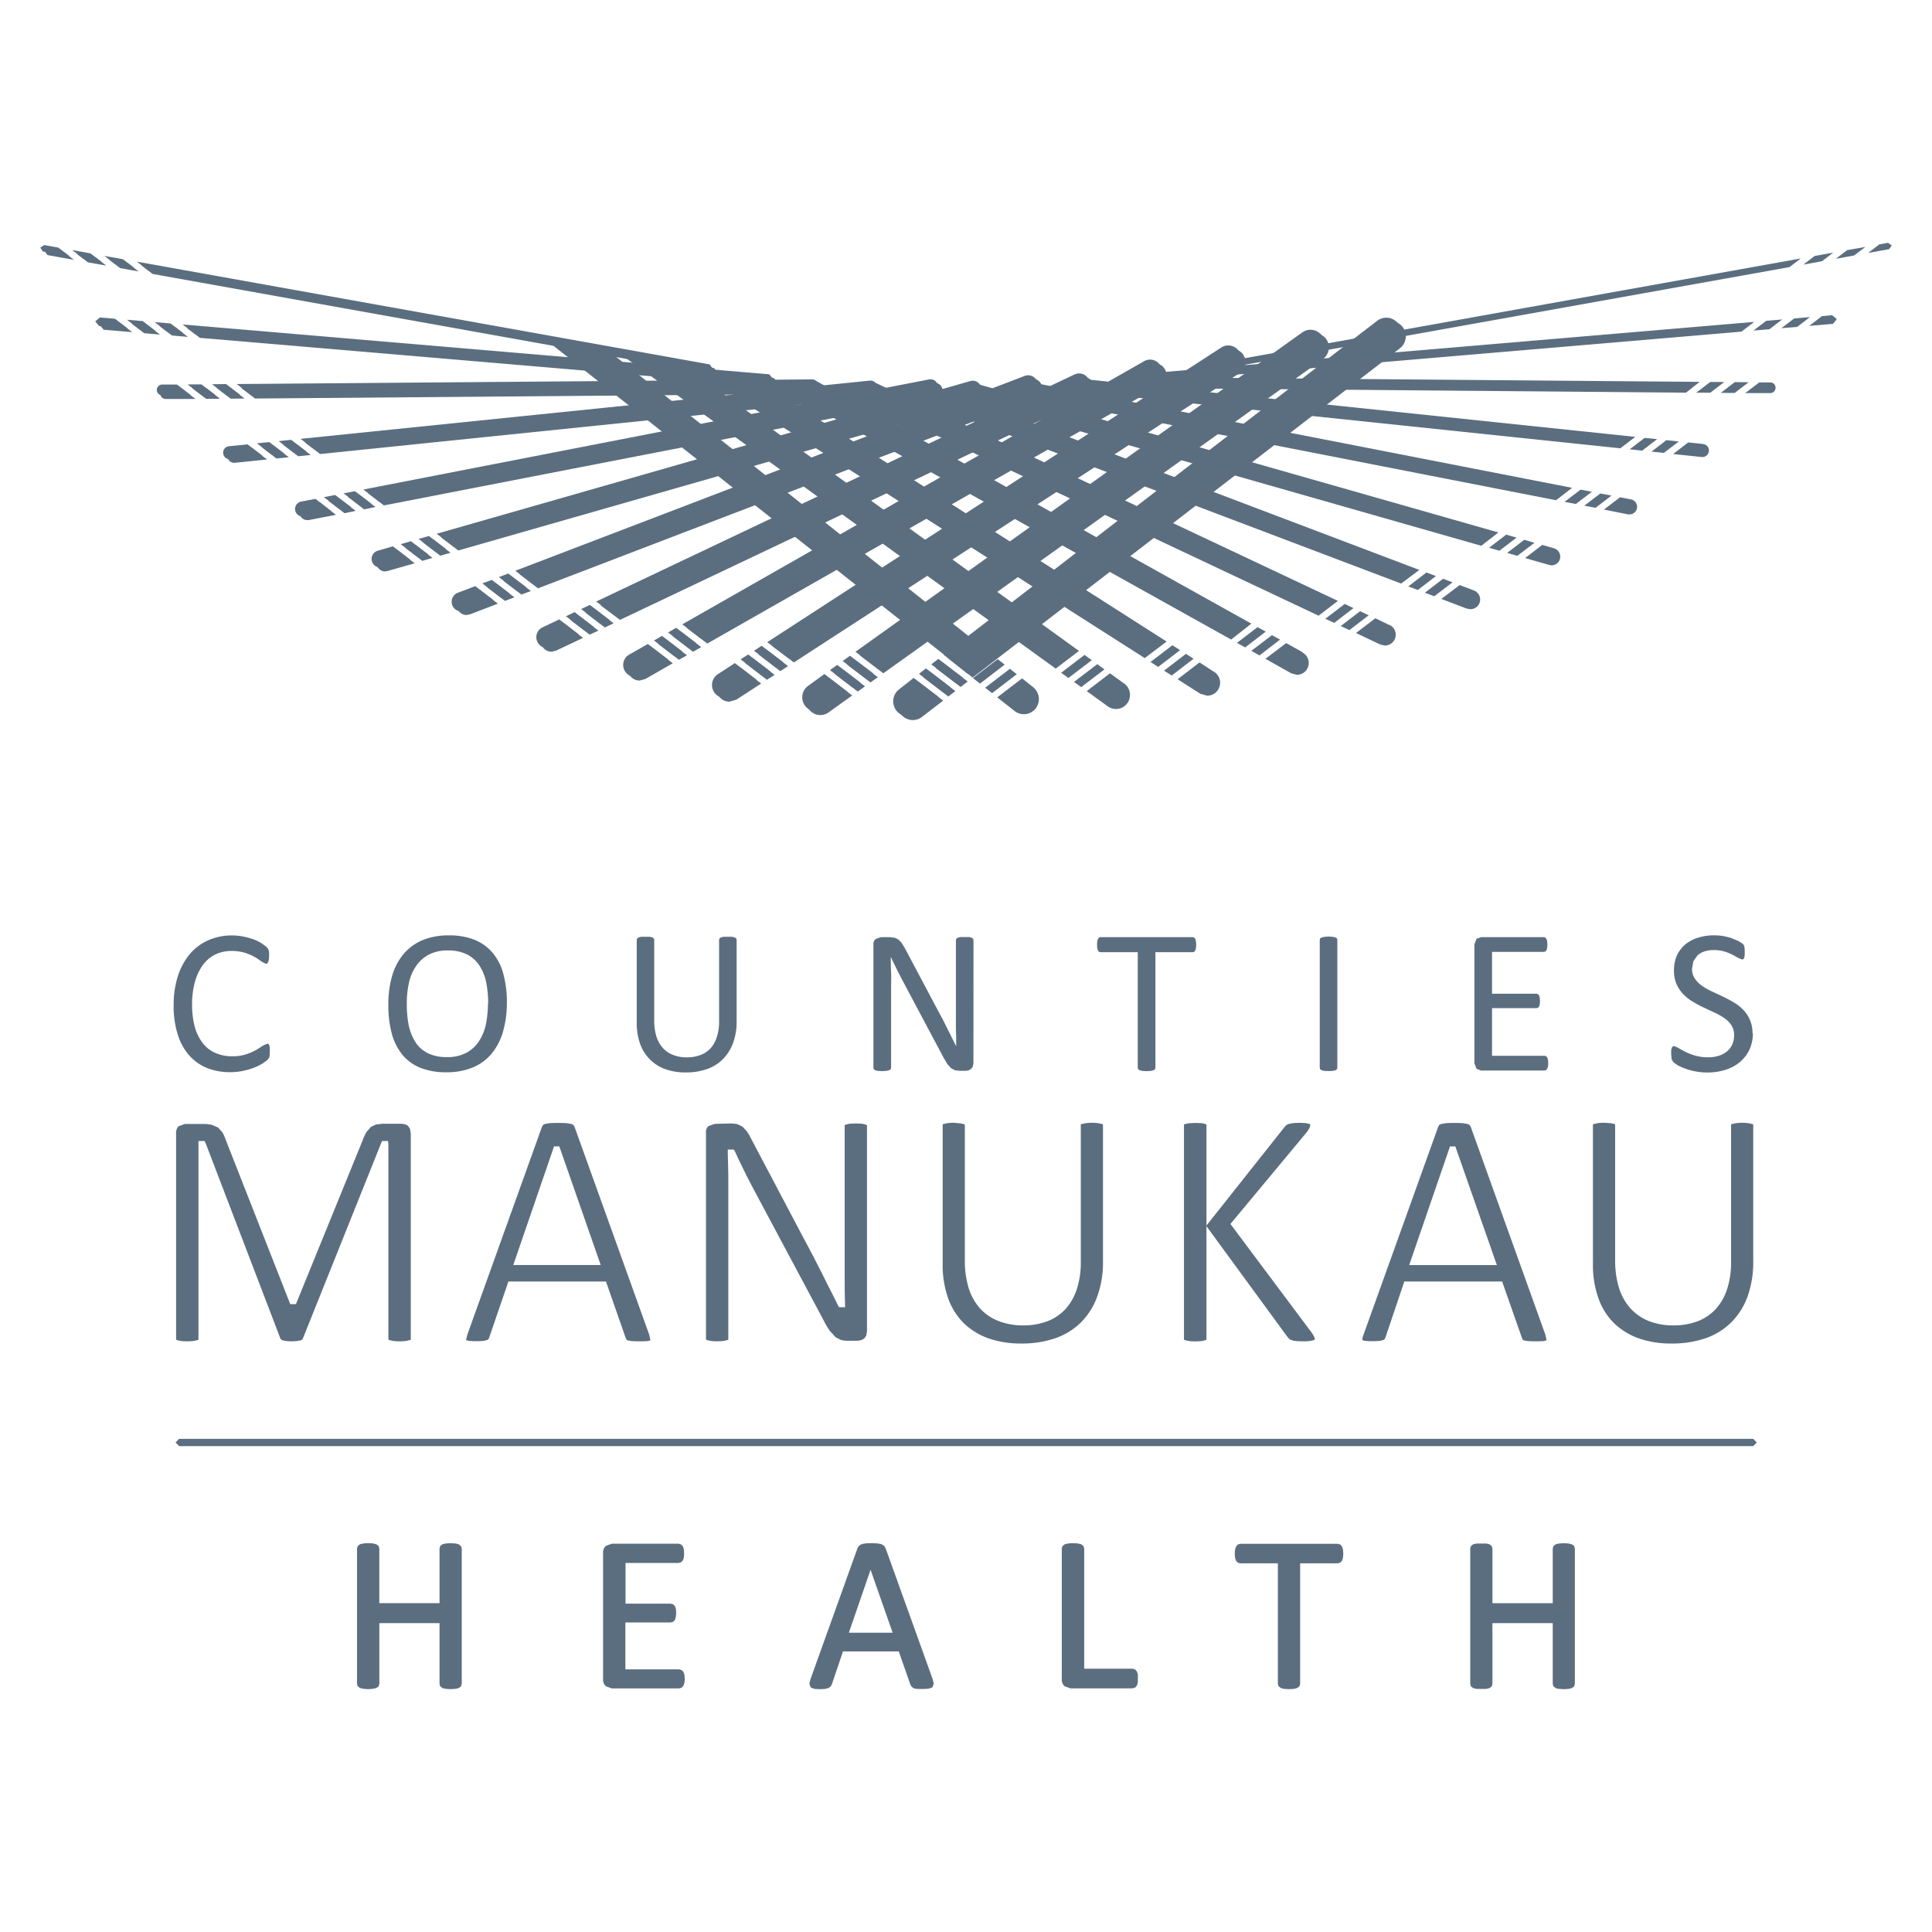 <svg id="Layer_1" data-name="Layer 1" xmlns="http://www.w3.org/2000/svg" viewBox="0 0 400 400">
  <defs>
    <style>
      .cls-1 {
        fill: #5b6e7f;
      }
    </style>
  </defs>
  <g>
    <g>
      <path class="cls-1" d="M79.09,236.23h1.25l.07.74V277.3l.15.14.82.19a11.51,11.51,0,0,0,2.69,0l.82-.19.16-.07V234.72l-.16-1-.4-.61-.54-.32-.79-.13h-4l-1.38.17-1,.5-.87,1a8.9,8.9,0,0,0-.8,1.69L61.27,270H60.09L46.74,236a8.21,8.21,0,0,0-.7-1.56l-.89-1-1.26-.54a7.67,7.67,0,0,0-1.84-.2H38.29l-1.32.48a2,2,0,0,0-.51,1.56V277.3l.11.14.8.19a12.73,12.73,0,0,0,2.76,0l.81-.19.15-.07V236.23h1.26l.23.47,15.51,40.52.37.27.73.15a10.86,10.86,0,0,0,2.35,0l.72-.13.31-.16.11-.16"/>
      <path class="cls-1" d="M105.26,265.32h20.2l4.11,11.77.21.34.16.08.8.14a23.69,23.69,0,0,0,3.37,0l.55-.15-.25-1.18-15.45-43-.24-.41-.39-.2-1-.17a29.86,29.86,0,0,0-3.54,0l-1,.17-.35.19-.23.39-15.44,43-.25,1v.18l.5.14a18.31,18.31,0,0,0,3.14,0l.73-.18.24-.17.16-.35m23.08-15h-18.1l8.44-24.57h1.09Z"/>
      <path class="cls-1" d="M148,232.68l-1.32.46a1.68,1.68,0,0,0-.51,1.44v42.73l.15.13.78.18a11.42,11.42,0,0,0,2.74,0l.81-.18.14-.06v-28c0-1.77,0-3.55,0-5.32s-.07-3.53-.11-5.25V238h1.23l.28.45c.62,1.39,1.33,2.83,2.06,4.31s1.48,2.91,2.21,4.27l14.06,26.33a15.73,15.73,0,0,0,1.31,2.21l1.15,1.27,1.09.57a5.48,5.48,0,0,0,1.49.18h2l.75-.12.59-.32.43-.57.17-.89V233l-.21-.15-.72-.18a15.06,15.06,0,0,0-2.77,0l-.71.18-.21.12v25.16c0,1.89,0,3.85,0,5.89s0,4,.08,5.87l0,.76h-1.24l-.24-.41c-.54-1.12-1.09-2.24-1.67-3.35s-1.11-2.23-1.69-3.37-1.17-2.3-1.79-3.49-1.25-2.39-1.92-3.62L155.64,236a13.85,13.85,0,0,0-1-1.76l-.94-1-1-.48a6.94,6.94,0,0,0-1.6-.15"/>
      <path class="cls-1" d="M197.47,232.46a8.19,8.19,0,0,0-1.37.09l-.79.18-.14.05V261.6a20.62,20.62,0,0,0,1.15,7.25,13.79,13.79,0,0,0,3.27,5.15,14.3,14.3,0,0,0,5.11,3.11,20.25,20.25,0,0,0,6.7,1.05,21.2,21.2,0,0,0,7.17-1.12,14.13,14.13,0,0,0,5.29-3.31,14.76,14.76,0,0,0,3.32-5.32,20.78,20.78,0,0,0,1.18-7.28V232.86l-.17-.14-.78-.17a10.1,10.1,0,0,0-2.69,0l-.81.18-.14.05v28.39a18.1,18.1,0,0,1-.81,5.68,11.35,11.35,0,0,1-2.35,4.16,9.91,9.91,0,0,1-3.81,2.56,14.13,14.13,0,0,1-5,.84,13.76,13.76,0,0,1-4.94-.86A10.12,10.12,0,0,1,203,271a11.38,11.38,0,0,1-2.43-4.26,19.41,19.41,0,0,1-.81-5.85v-28l-.14-.14-.8-.17Z"/>
      <path class="cls-1" d="M249.73,253.8l16.87,23.06.48.48.84.27a18.78,18.78,0,0,0,1.93.1,9.47,9.47,0,0,0,1.45-.09l.8-.18.13-.21-.07-.29a6,6,0,0,0-.66-1.12l-16.75-22.41,15.64-18.81a6.58,6.58,0,0,0,.76-1.14l.15-.6-.12-.14-.74-.18a14.52,14.52,0,0,0-2.8,0l-.87.17-.46.23-.32.35m-18.56-.8-1.34.07-.82.18-.14.07,0,44.51.16.14.82.18a11.25,11.25,0,0,0,2.72,0l.79-.18.16-.14V232.86l-.16-.14-.79-.18Z"/>
      <path class="cls-1" d="M290.75,265.32H311l4.13,11.77.19.34.16.08.8.14a23.69,23.69,0,0,0,3.37,0l.55-.16-.25-1.17-15.44-43-.24-.41-.4-.2-1-.17a29.69,29.69,0,0,0-3.53,0l-1,.17-.36.19-.22.39-15.44,43a3.11,3.11,0,0,0-.25,1l0,.18.5.14a18.3,18.3,0,0,0,3.14,0l.72-.18.24-.17.17-.34m23.07-15H291.76l8.45-24.57h1.1Z"/>
      <path class="cls-1" d="M332.11,232.46a8.54,8.54,0,0,0-1.39.09l-.78.18-.14.07v28.8a20.43,20.43,0,0,0,1.16,7.25,13.65,13.65,0,0,0,3.26,5.15,14.36,14.36,0,0,0,5.11,3.11,20.21,20.21,0,0,0,6.7,1.05,21.35,21.35,0,0,0,7.18-1.12,14.17,14.17,0,0,0,5.28-3.31,14.55,14.55,0,0,0,3.33-5.32,21.1,21.1,0,0,0,1.17-7.28V232.86l-.17-.14-.78-.17a10.09,10.09,0,0,0-2.69,0l-.81.18-.14.07v28.37a17.82,17.82,0,0,1-.81,5.68,11.35,11.35,0,0,1-2.35,4.16,9.91,9.91,0,0,1-3.81,2.56,14.11,14.11,0,0,1-5,.84,13.81,13.81,0,0,1-4.95-.86,10.2,10.2,0,0,1-3.84-2.59,11.52,11.52,0,0,1-2.43-4.26,19.41,19.41,0,0,1-.81-5.85v-28l-.14-.14-.8-.17Z"/>
      <path class="cls-1" d="M55.85,217.73l0,.59-.07.46-.14.33-.3.37-.88.64a10.57,10.57,0,0,1-1.69.86,13.74,13.74,0,0,1-2.31.7,12.16,12.16,0,0,1-2.85.3,12.68,12.68,0,0,1-4.84-.9,10,10,0,0,1-3.67-2.65,11.91,11.91,0,0,1-2.32-4.32,19.26,19.26,0,0,1-.83-5.91,19.73,19.73,0,0,1,.88-6.12,13.82,13.82,0,0,1,2.48-4.57,10.65,10.65,0,0,1,3.81-2.84,12.08,12.08,0,0,1,4.92-1,12.74,12.74,0,0,1,2.31.23,16.37,16.37,0,0,1,2.07.56,8.94,8.94,0,0,1,1.7.81l1,.72.37.44.15.35.08.48,0,.66-.05.74-.13.49-.19.3-.29.1-.83-.42c-.36-.27-.81-.58-1.37-.93a13,13,0,0,0-2.06-.91,9.35,9.35,0,0,0-2.88-.4,7.56,7.56,0,0,0-3.33.72A7.26,7.26,0,0,0,42,199.79a10.81,10.81,0,0,0-1.64,3.5,17.1,17.1,0,0,0-.59,4.7,17.9,17.9,0,0,0,.56,4.63A9.94,9.94,0,0,0,42,216a6.63,6.63,0,0,0,2.6,2,8.32,8.32,0,0,0,3.46.69,8.73,8.73,0,0,0,2.89-.41,11,11,0,0,0,2.08-.9c.58-.33,1-.64,1.42-.9l.88-.41.25.06.17.25.1.5Z"/>
      <path class="cls-1" d="M104.94,207.51a21.37,21.37,0,0,1-.79,6.05,12.62,12.62,0,0,1-2.34,4.56A10.17,10.17,0,0,1,97.9,221a14,14,0,0,1-5.5,1,14.21,14.21,0,0,1-5.36-.92,9.34,9.34,0,0,1-3.73-2.71,11.62,11.62,0,0,1-2.2-4.39A22.94,22.94,0,0,1,80.4,208a20.74,20.74,0,0,1,.78-5.92,12.27,12.27,0,0,1,2.35-4.53,10.45,10.45,0,0,1,3.92-2.89,14.11,14.11,0,0,1,5.51-1,14,14,0,0,1,5.27.91,9.52,9.52,0,0,1,3.74,2.68,11,11,0,0,1,2.23,4.35,21.83,21.83,0,0,1,.74,5.94m-3.87.26a23,23,0,0,0-.4-4.37,10.29,10.29,0,0,0-1.39-3.49,6.75,6.75,0,0,0-2.58-2.33,8.68,8.68,0,0,0-4-.83,8.23,8.23,0,0,0-4,.91,7.46,7.46,0,0,0-2.6,2.39,9.79,9.79,0,0,0-1.45,3.49,19.49,19.49,0,0,0-.43,4.18,23.14,23.14,0,0,0,.39,4.48A10.5,10.5,0,0,0,86,215.74a6.47,6.47,0,0,0,2.56,2.3,8.67,8.67,0,0,0,4,.82,8.17,8.17,0,0,0,4-.9,7.15,7.15,0,0,0,2.62-2.41,10.28,10.28,0,0,0,1.43-3.53,21.5,21.5,0,0,0,.41-4.25"/>
      <path class="cls-1" d="M152.51,211.44a12.62,12.62,0,0,1-.74,4.49,9.27,9.27,0,0,1-2.08,3.34,8.74,8.74,0,0,1-3.31,2.07,13.28,13.28,0,0,1-4.43.7,12.36,12.36,0,0,1-4.14-.66,8.48,8.48,0,0,1-3.21-2,8.71,8.71,0,0,1-2.06-3.22,12.84,12.84,0,0,1-.71-4.48V194.59l.08-.3.29-.21.56-.13.89,0,.87,0,.55.13.3.21.08.3v16.68a11.21,11.21,0,0,0,.46,3.35,6.56,6.56,0,0,0,1.35,2.38,5.58,5.58,0,0,0,2.12,1.42,7.53,7.53,0,0,0,2.79.49,8,8,0,0,0,2.83-.47,5.45,5.45,0,0,0,2.12-1.41,6.3,6.3,0,0,0,1.29-2.32,10,10,0,0,0,.47-3.24V194.59l.08-.3.3-.21.56-.13.88,0,.87,0,.54.13.3.21.1.3"/>
      <path class="cls-1" d="M201.54,220.12l-.14.73-.37.48-.53.29-.56.08h-1.21l-1-.11-.81-.42-.77-.85-.81-1.37L187,203.26c-.43-.83-.88-1.67-1.32-2.56s-.87-1.76-1.25-2.6h0c0,1,0,2.07.06,3.14s0,2.13,0,3.18v16.66l-.09.3-.31.21-.55.12-.88.06-.9-.06-.55-.12-.28-.21-.1-.3V195.6a1.41,1.41,0,0,1,.49-1.2l1.05-.37h1.79l1.07.11.76.36.66.67.67,1.1,6.43,12.12c.4.73.77,1.46,1.16,2.15s.72,1.41,1.06,2.09.69,1.37,1,2,.68,1.34,1,2h0c0-1.12,0-2.29-.06-3.5V194.65l.09-.28.29-.23.56-.14.91,0,.85,0,.56.14.3.23.08.28"/>
    </g>
    <polygon class="cls-1" points="247.66 195.61 247.61 196.31 247.47 196.79 247.25 197.06 246.94 197.14 239.22 197.14 239.22 221.08 239.13 221.37 238.84 221.59 238.27 221.72 237.39 221.77 236.53 221.72 235.95 221.59 235.64 221.37 235.56 221.08 235.56 197.14 227.84 197.14 227.53 197.06 227.31 196.79 227.17 196.31 227.13 195.61 227.17 194.9 227.31 194.4 227.53 194.11 227.84 194.03 246.94 194.03 247.25 194.11 247.47 194.4 247.61 194.9 247.66 195.61"/>
    <polygon class="cls-1" points="274.22 193.96 273.65 194.09 273.32 194.28 273.24 194.59 273.24 221.08 273.32 221.37 273.62 221.58 274.18 221.72 275.07 221.75 275.93 221.72 276.5 221.58 276.8 221.37 276.88 221.08 276.88 194.59 276.8 194.28 276.5 194.09 275.93 193.96 275.07 193.9 274.22 193.96"/>
    <polygon class="cls-1" points="320.54 220.12 320.5 220.79 320.34 221.28 320.1 221.55 319.8 221.64 306.62 221.64 305.7 221.3 305.26 220.15 305.26 195.52 305.7 194.37 306.62 194.03 319.64 194.03 319.95 194.11 320.18 194.4 320.32 194.87 320.38 195.59 320.32 196.26 320.18 196.73 319.95 197 319.64 197.08 308.91 197.08 308.91 205.74 318.12 205.74 318.43 205.84 318.66 206.11 318.79 206.57 318.84 207.28 318.79 207.95 318.66 208.39 318.43 208.63 318.12 208.72 308.91 208.72 308.91 218.59 319.8 218.59 320.1 218.67 320.34 218.94 320.5 219.41 320.54 220.12"/>
    <g>
      <path class="cls-1" d="M362.91,213.89a7.88,7.88,0,0,1-.72,3.45,7.49,7.49,0,0,1-2,2.58,8.74,8.74,0,0,1-3,1.59,12.39,12.39,0,0,1-3.68.54,13.47,13.47,0,0,1-2.55-.24,12.08,12.08,0,0,1-2.1-.59,11.06,11.06,0,0,1-1.55-.69l-.87-.63-.36-.65L346,218.2l0-.78.13-.5.21-.27.3-.07.83.37c.37.23.83.5,1.39.78a13.42,13.42,0,0,0,2.06.81,9.62,9.62,0,0,0,2.76.36,6.84,6.84,0,0,0,2.18-.32,5,5,0,0,0,1.69-.9,3.75,3.75,0,0,0,1.09-1.44,4.67,4.67,0,0,0,.39-1.94,3.73,3.73,0,0,0-.54-2,5.2,5.2,0,0,0-1.4-1.45,12.62,12.62,0,0,0-2-1.15l-2.29-1.07a21.3,21.3,0,0,1-2.26-1.21,8.88,8.88,0,0,1-2-1.55,7.2,7.2,0,0,1-1.42-2.1,6.89,6.89,0,0,1-.54-2.9,7.48,7.48,0,0,1,.62-3.09,6.69,6.69,0,0,1,1.74-2.26,7.65,7.65,0,0,1,2.66-1.39,10.75,10.75,0,0,1,3.32-.48,11.7,11.7,0,0,1,1.84.15,14.58,14.58,0,0,1,1.73.43l1.45.61.85.53.25.3.11.32.07.43v.66l0,.68-.09.51-.18.3-.27.09-.73-.3-1.22-.67a10.16,10.16,0,0,0-1.7-.69,8,8,0,0,0-2.21-.3,6.3,6.3,0,0,0-2,.3,4.16,4.16,0,0,0-1.4.83l-.83,1.21-.27,1.5a3.61,3.61,0,0,0,.53,2,5.94,5.94,0,0,0,1.41,1.47,13.18,13.18,0,0,0,2,1.18l2.3,1.07c.77.36,1.54.77,2.28,1.2a9.34,9.34,0,0,1,2,1.53,6.82,6.82,0,0,1,2,4.94"/>
      <path class="cls-1" d="M94.94,319.71l-.66-.15-1-.06-1,.06-.64.15-.5.37-.14.53v11.3H78.53v-11.3l-.14-.53-.51-.37-.65-.15a8.2,8.2,0,0,0-2,0l-.67.15-.5.37-.14.53v28l.14.53.5.35.67.15a7.22,7.22,0,0,0,2,0l.66-.15.51-.35.14-.53V336.05H91v12.58l.15.53.49.35.64.15,1,.06,1-.06.66-.15.5-.35.16-.53v-28l-.16-.53Z"/>
      <path class="cls-1" d="M141.51,346.17l-.38-.4-.53-.15H129.48v-9.71h9.36l.51-.11.39-.41.18-.61L140,334l-.05-.79-.18-.63-.37-.41-.53-.15h-9.36v-8.43h11l.52-.15.39-.44.17-.59.05-.77-.05-.83-.17-.59-.39-.45-.52-.16H126.67l-1.2.43a1.79,1.79,0,0,0-.61,1.53v26.05a1.77,1.77,0,0,0,.61,1.52l1.2.43H140.6l.52-.15.39-.42.21-.64.05-.75-.05-.82Z"/>
      <path class="cls-1" d="M183.37,320.59l-.32-.56-.61-.35-.85-.14a15.36,15.36,0,0,0-2.35,0l-.81.14-.58.35-.32.52-9.74,27.14-.22.91.28.77.79.3,1.12.06,1.06-.06.72-.17.46-.36.24-.46,2.29-6.77h11.55l2.41,6.88.24.42.48.35.72.13,1.15,0,1.15-.06.8-.28.29-.76-.21-.91m-8.3-9.64h-9.06L180.24,325Z"/>
      <path class="cls-1" d="M235.39,346.07l-.36-.42-.56-.17h-10V320.6l-.16-.52-.5-.37-.66-.15a9.17,9.17,0,0,0-2,0l-.66.15-.51.37-.15.52v27a1.83,1.83,0,0,0,.61,1.54l1.19.42h12.84l.56-.17.38-.46.17-.62,0-.82,0-.81Z"/>
    </g>
    <polygon class="cls-1" points="256.77 319.63 256.26 319.78 255.88 320.26 255.7 320.86 255.64 321.67 255.7 322.48 255.88 323.09 256.25 323.53 256.77 323.67 264.57 323.67 264.57 348.63 264.73 349.14 265.22 349.51 265.9 349.67 266.87 349.72 267.87 349.67 268.52 349.51 269.03 349.14 269.18 348.63 269.18 323.67 276.98 323.67 277.48 323.53 277.87 323.11 278.06 322.48 278.11 321.67 278.06 320.87 277.87 320.22 277.5 319.78 276.98 319.63 256.77 319.63"/>
    <polygon class="cls-1" points="322.78 319.57 322.12 319.71 321.64 320.08 321.48 320.59 321.48 331.92 308.99 331.92 308.99 320.59 308.85 320.08 308.35 319.71 307.69 319.57 305.73 319.57 305.04 319.71 304.55 320.08 304.4 320.59 304.4 348.63 304.55 349.17 305.04 349.52 305.73 349.67 307.68 349.67 308.35 349.52 308.84 349.17 308.99 348.63 308.99 336.05 321.48 336.05 321.48 348.63 321.62 349.15 322.12 349.52 322.78 349.67 323.77 349.73 324.74 349.67 325.4 349.52 325.9 349.17 326.06 348.63 326.06 320.59 325.9 320.08 325.4 319.71 324.74 319.57 323.77 319.5 322.78 319.57"/>
    <polygon class="cls-1" points="37.08 297.9 36.35 298.65 37.08 299.4 362.99 299.4 363.72 298.65 362.99 297.9 37.08 297.9"/>
    <polygon class="cls-1" points="241 138.85 242.58 139.86 247.12 136.38 245.53 135.37 241 138.85"/>
    <polygon class="cls-1" points="238.2 137.06 239.79 138.08 244.32 134.61 242.73 133.59 238.2 137.06"/>
    <g>
      <path class="cls-1" d="M251.35,139.1l-3-1.95-4.54,3.48,4.69,3,1.43.41a2.65,2.65,0,0,0,2.27-1.25,2.69,2.69,0,0,0-.83-3.7"/>
      <path class="cls-1" d="M241.54,132.83,155.26,77.72a2.68,2.68,0,0,0-2.87,4.53l84.61,54"/>
    </g>
    <polygon class="cls-1" points="259.07 134.75 260.76 135.7 265.02 132.42 263.33 131.51 259.07 134.75"/>
    <polygon class="cls-1" points="256.1 133.1 257.8 134.04 262.06 130.77 260.36 129.84 256.1 133.1"/>
    <g>
      <path class="cls-1" d="M259.08,129.12,169.22,79a2.44,2.44,0,0,0-3.33,1,2.48,2.48,0,0,0,1,3.35l88,49.06"/>
      <path class="cls-1" d="M269.72,135.06l-3.43-1.92L262,136.4l5.33,3,1.18.32a2.49,2.49,0,0,0,2.15-1.28,2.45,2.45,0,0,0-1-3.34"/>
    </g>
    <polygon class="cls-1" points="277.59 129.61 279.38 130.46 283.38 127.38 281.58 126.55 277.59 129.61"/>
    <polygon class="cls-1" points="274.4 128.11 276.24 128.96 280.22 125.9 278.41 125.04 274.4 128.11"/>
    <g>
      <path class="cls-1" d="M287.68,129.42,284.75,128l-4,3.06,5,2.37.93.22a2.24,2.24,0,0,0,1-4.27"/>
      <path class="cls-1" d="M277,124.41,181,79.13a2.23,2.23,0,1,0-1.89,4.05L273,127.47"/>
    </g>
    <polygon class="cls-1" points="291.57 121.41 293.54 122.15 297.3 119.27 295.33 118.53 291.57 121.41"/>
    <polygon class="cls-1" points="295 122.72 296.95 123.45 300.73 120.56 298.77 119.83 295 122.72"/>
    <g>
      <path class="cls-1" d="M293.86,118,191.68,79.26A2,2,0,0,0,190.27,83l99.82,37.82"/>
      <path class="cls-1" d="M305.07,122.21l-2.87-1.08L298.42,124l5.23,2,.72.12a2,2,0,0,0,.7-3.9"/>
    </g>
    <polygon class="cls-1" points="308.29 113.41 310.43 114.02 313.99 111.31 311.84 110.69 308.29 113.41"/>
    <polygon class="cls-1" points="312.04 114.48 314.14 115.08 317.7 112.38 315.58 111.76 312.04 114.48"/>
    <g>
      <path class="cls-1" d="M321.74,113.52l-2.44-.7-3.54,2.72,5,1.43.48.08a1.8,1.8,0,0,0,.49-3.53"/>
      <path class="cls-1" d="M310.23,110.24l-108.78-31a1.78,1.78,0,0,0-2.2,1.22,1.83,1.83,0,0,0,1.22,2.23L306.68,113"/>
    </g>
    <polygon class="cls-1" points="323.92 103.9 326.26 104.35 329.58 101.82 327.25 101.37 323.92 103.9"/>
    <polygon class="cls-1" points="328.02 104.69 330.33 105.14 333.64 102.61 331.33 102.17 328.02 104.69"/>
    <g>
      <path class="cls-1" d="M337.64,103.39l-2.22-.44-3.34,2.55,5,1,.31,0a1.56,1.56,0,0,0,1.53-1.28,1.58,1.58,0,0,0-1.24-1.83"/>
      <path class="cls-1" d="M325.49,101,211.05,78.67a1.56,1.56,0,0,0-.58,3.06l111.69,21.84"/>
    </g>
    <polygon class="cls-1" points="341.92 93.5 344.48 93.77 347.57 91.41 345.02 91.13 341.92 93.5"/>
    <path class="cls-1" d="M352.61,91.92l-3.09-.32L346.41,94l5.92.62h.14a1.34,1.34,0,0,0,1.34-1.2,1.33,1.33,0,0,0-1.2-1.48"/>
    <polygon class="cls-1" points="337.41 93.02 339.98 93.31 343.09 90.92 340.5 90.66 337.41 93.02"/>
    <path class="cls-1" d="M338.57,90.45,223,78.34a1.34,1.34,0,1,0-.27,2.66L335.46,92.82"/>
    <polygon class="cls-1" points="356.27 81.34 359.14 81.36 362.04 79.14 359.17 79.11 356.27 81.34"/>
    <path class="cls-1" d="M366.53,79.18h-2.3l-2.91,2.21,5.19,0h0a1.1,1.1,0,0,0,1.1-1.1,1.11,1.11,0,0,0-1.1-1.13"/>
    <polygon class="cls-1" points="351.18 81.3 354.09 81.31 356.99 79.09 354.09 79.08 351.18 81.3"/>
    <path class="cls-1" d="M351.9,79.06l-120-1h0a1.12,1.12,0,0,0,0,2.24l117.16,1"/>
    <polygon class="cls-1" points="371.46 65.93 368.82 67.95 372.08 67.68 374.73 65.65 371.46 65.93"/>
    <polygon class="cls-1" points="365.68 66.42 363.03 68.44 366.34 68.16 368.99 66.14 365.68 66.42"/>
    <polyline class="cls-1" points="363.2 66.64 240.74 77.04 239.92 78.02 240.82 78.83 240.9 78.83 360.55 68.66"/>
    <polygon class="cls-1" points="377.22 65.45 374.57 67.47 379.49 67.05 380.29 66.08 379.33 65.26 377.22 65.45"/>
    <polygon class="cls-1" points="375.71 52.99 373.37 54.78 377.21 54.09 379.55 52.3 375.71 52.99"/>
    <polygon class="cls-1" points="382.43 51.79 380.09 53.58 383.88 52.89 386.22 51.12 382.43 51.79"/>
    <polygon class="cls-1" points="389.1 50.59 386.78 52.37 391.12 51.59 391.66 50.82 390.89 50.27 389.1 50.59"/>
    <polygon class="cls-1" points="253.08 74.99 252.53 75.77 253.19 76.32 253.31 76.31 370.49 55.3 372.83 53.51 253.08 74.99"/>
    <polygon class="cls-1" points="219.7 139.29 221.21 140.37 226.04 136.68 224.53 135.59 219.7 139.29"/>
    <path class="cls-1" d="M232.72,141.51l-2.91-2.11L225,143.09l4.37,3.16a2.92,2.92,0,0,0,1.68.54,2.88,2.88,0,0,0,2.36-1.21,2.93,2.93,0,0,0-.66-4.07"/>
    <polygon class="cls-1" points="222.35 141.19 223.85 142.26 228.66 138.59 227.18 137.51 222.35 141.19"/>
    <path class="cls-1" d="M223.39,134.77,140.7,75s-13.54-2.6-12.24-1.68l90.11,65.11"/>
    <polygon class="cls-1" points="201.44 140.39 202.9 141.53 208.01 137.6 206.56 136.47 201.44 140.39"/>
    <polygon class="cls-1" points="203.97 142.38 205.4 143.51 210.51 139.59 209.09 138.47 203.97 142.38"/>
    <g>
      <path class="cls-1" d="M213.89,142.26l-2.28-1.81-5.14,3.93,3.57,2.81a3.1,3.1,0,0,0,4.39-.52,3.16,3.16,0,0,0-.54-4.41"/>
      <path class="cls-1" d="M205.48,135.61,125.17,72s-14.21-3.27-12.85-2.2l88.12,69.69"/>
    </g>
    <polygon class="cls-1" points="191.19 140.26 196.34 144.2 197.8 143.08 192.64 139.16 191.19 140.26"/>
    <polygon class="cls-1" points="193.73 138.3 198.88 142.23 200.35 141.1 195.19 137.18 193.73 138.3"/>
    <g>
      <path class="cls-1" d="M290.41,67.71a3.1,3.1,0,0,0-4.37-.57l-89.72,69.15,5.05,4,88.46-68.17a3.14,3.14,0,0,0,.58-4.4"/>
      <path class="cls-1" d="M190.09,141.11l-3,2.33a3.15,3.15,0,0,0-.57,4.41,3.09,3.09,0,0,0,2.47,1.23,3.12,3.12,0,0,0,1.9-.65l4.39-3.38"/>
    </g>
    <polygon class="cls-1" points="175.39 137.6 180.22 141.29 181.75 140.22 176.91 136.52 175.39 137.6"/>
    <polygon class="cls-1" points="172.76 139.49 177.59 143.18 179.09 142.1 174.25 138.41 172.76 139.49"/>
    <g>
      <path class="cls-1" d="M171.61,140.31l-3.39,2.41a2.91,2.91,0,1,0,3.36,4.75l4.86-3.48"/>
      <path class="cls-1" d="M274.62,70.25a2.9,2.9,0,0,0-4.05-.69l-92.51,66.15,4.82,3.69,91.05-65.08a3,3,0,0,0,.69-4.07"/>
    </g>
    <polygon class="cls-1" points="157.03 135.48 161.55 138.96 163.15 137.91 158.62 134.45 157.03 135.48"/>
    <polygon class="cls-1" points="154.26 137.27 158.78 140.74 160.37 139.73 155.85 136.26 154.26 137.27"/>
    <g>
      <path class="cls-1" d="M257.45,73.51a2.65,2.65,0,0,0-3.7-.8l-93.94,61,4.55,3.44,92.29-59.9a2.68,2.68,0,0,0,.8-3.71"/>
      <path class="cls-1" d="M153.07,138.05l-3.51,2.28a2.72,2.72,0,0,0-.79,3.72,2.67,2.67,0,0,0,2.25,1.22l1.45-.42,5.12-3.33"/>
    </g>
    <polygon class="cls-1" points="139.25 131.7 143.48 134.94 145.17 133.98 140.94 130.74 139.25 131.7"/>
    <polygon class="cls-1" points="136.32 133.36 140.56 136.6 142.23 135.67 137.99 132.41 136.32 133.36"/>
    <g>
      <path class="cls-1" d="M135.05,134.09l-3.85,2.19a2.47,2.47,0,0,0-.92,3.36,2.44,2.44,0,0,0,2.13,1.26l1.2-.32,5.69-3.26"/>
      <path class="cls-1" d="M241.18,76.46a2.43,2.43,0,0,0-3.33-.93L142.19,130l4.24,3.24,93.82-53.43a2.49,2.49,0,0,0,.93-3.37"/>
    </g>
    <polygon class="cls-1" points="121.23 126.85 125.23 129.91 127.04 129.04 123.04 125.99 121.23 126.85"/>
    <polygon class="cls-1" points="118.09 128.34 122.08 131.4 123.88 130.56 119.88 127.49 118.09 128.34"/>
    <g>
      <path class="cls-1" d="M116.72,129l-3.47,1.65a2.24,2.24,0,0,0-1.06,3,2.2,2.2,0,0,0,2,1.28l.94-.22,5.58-2.64"/>
      <path class="cls-1" d="M226.36,79.36a2.22,2.22,0,0,0-3-1.07l-99,47.05,4,3,96.89-46a2.24,2.24,0,0,0,1.06-3"/>
    </g>
    <polygon class="cls-1" points="100.8 121.55 104.55 124.41 106.5 123.67 102.73 120.8 100.8 121.55"/>
    <polygon class="cls-1" points="104.2 120.24 107.95 123.1 109.91 122.36 106.14 119.49 104.2 120.24"/>
    <g>
      <path class="cls-1" d="M215.66,79.71a2,2,0,0,0-2.59-1.17L107.62,118.91l3.76,2.9L214.5,82.31a2,2,0,0,0,1.16-2.6"/>
      <path class="cls-1" d="M99.32,122.11l-3.46,1.32a2,2,0,0,0-1.15,2.6,2,2,0,0,0,1.86,1.3l.73-.13,5.78-2.22"/>
    </g>
    <polygon class="cls-1" points="83.89 113.4 87.43 116.12 89.54 115.5 85.98 112.79 83.89 113.4"/>
    <path class="cls-1" d="M204,80.89a1.78,1.78,0,0,0-2.21-1.23L91.34,111.27l3.54,2.7L202.8,83.1A1.8,1.8,0,0,0,204,80.89"/>
    <polygon class="cls-1" points="87.6 112.33 91.15 115.05 93.28 114.44 89.73 111.73 87.6 112.33"/>
    <path class="cls-1" d="M82.27,113.86l-3.08.89A1.79,1.79,0,0,0,78,117a1.82,1.82,0,0,0,1.72,1.31l.49-.08,5.65-1.61"/>
    <polygon class="cls-1" points="68 103.69 71.33 106.25 73.64 105.77 70.31 103.24 68 103.69"/>
    <polygon class="cls-1" points="72.06 102.89 75.39 105.45 77.74 104.97 74.41 102.44 72.06 102.89"/>
    <g>
      <path class="cls-1" d="M66.23,104l-2.94.57a1.58,1.58,0,0,0-1.23,1.84,1.56,1.56,0,0,0,1.54,1.27l.29,0,5.67-1.09"/>
      <path class="cls-1" d="M195.11,80.55a1.54,1.54,0,0,0-1.81-1.24L76.16,102.1l3.33,2.54L193.88,82.4a1.58,1.58,0,0,0,1.23-1.85"/>
    </g>
    <polygon class="cls-1" points="58.62 92.09 61.74 94.46 64.33 94.2 61.2 91.82 58.62 92.09"/>
    <polygon class="cls-1" points="54.12 92.54 57.23 94.92 59.8 94.67 56.69 92.29 54.12 92.54"/>
    <g>
      <path class="cls-1" d="M182.5,80.71a1.36,1.36,0,0,0-1.47-1.2L63.15,91.62,66.28,94l115-11.82a1.36,1.36,0,0,0,1.2-1.48"/>
      <path class="cls-1" d="M52.17,92.74l-3.85.39a1.35,1.35,0,0,0-1.18,1.48,1.32,1.32,0,0,0,1.32,1.21h.14l6.69-.69"/>
    </g>
    <polygon class="cls-1" points="44.84 80.31 47.74 82.54 50.63 82.51 47.74 80.28 44.84 80.31"/>
    <polygon class="cls-1" points="39.77 80.35 42.68 82.58 45.54 82.55 42.64 80.32 39.77 80.35"/>
    <g>
      <path class="cls-1" d="M37.58,80.37l-3.17,0a1.12,1.12,0,1,0,0,2.23l6.06,0"/>
      <path class="cls-1" d="M169.09,79.3h0l-119.18,1,2.89,2.21,116.3-.95a1.12,1.12,0,0,0,1.11-1.12,1.14,1.14,0,0,0-1.12-1.12"/>
    </g>
    <polygon class="cls-1" points="29.85 68.99 33.12 69.27 30.47 67.24 27.21 66.96 29.85 68.99"/>
    <polygon class="cls-1" points="35.6 69.46 38.9 69.75 36.26 67.73 32.95 67.45 35.6 69.46"/>
    <polygon class="cls-1" points="160.2 78.26 38.73 67.94 41.39 69.95 160.04 80.05 160.13 80.05 161.01 79.24 160.2 78.26"/>
    <polygon class="cls-1" points="20.65 67.29 21.46 68.27 27.37 68.77 24.72 66.74 21.6 66.48 20.65 67.29"/>
    <polygon class="cls-1" points="18.21 54.32 22.01 54.99 19.67 53.22 15.86 52.53 18.21 54.32"/>
    <polygon class="cls-1" points="24.89 55.52 28.71 56.2 26.37 54.43 22.54 53.72 24.89 55.52"/>
    <polygon class="cls-1" points="147.86 76.21 29.26 54.93 31.6 56.72 147.62 77.53 147.75 77.55 148.41 76.98 147.86 76.21"/>
    <polygon class="cls-1" points="9.27 52.03 9.82 52.81 15.31 53.8 12.99 52.02 10.05 51.5 9.27 52.03"/>
    <polygon class="cls-1" points="190.26 139.5 195.39 143.43 196.85 142.34 191.72 138.39 190.26 139.5"/>
    <polygon class="cls-1" points="192.81 137.54 197.94 141.48 199.42 140.36 194.27 136.42 192.81 137.54"/>
    <g>
      <path class="cls-1" d="M289.48,67a3.09,3.09,0,0,0-4.37-.57l-89.72,69.14,5.06,4,88.46-68.16a3.16,3.16,0,0,0,.57-4.41"/>
      <path class="cls-1" d="M189.17,140.35l-3,2.35a3.13,3.13,0,1,0,3.79,5l4.38-3.38"/>
    </g>
    <polygon class="cls-1" points="174.46 136.85 179.29 140.54 180.82 139.45 175.98 135.77 174.46 136.85"/>
    <polygon class="cls-1" points="171.83 138.74 176.66 142.42 178.16 141.35 173.33 137.66 171.83 138.74"/>
    <g>
      <path class="cls-1" d="M170.68,139.55,167.31,142a2.92,2.92,0,0,0,1.66,5.29,2.81,2.81,0,0,0,1.68-.55l4.86-3.47"/>
      <path class="cls-1" d="M273.69,69.5a2.9,2.9,0,0,0-4.05-.69l-92.52,66.13,4.83,3.7L273,73.55a2.92,2.92,0,0,0,.69-4"/>
    </g>
    <polygon class="cls-1" points="156.1 134.73 160.62 138.19 162.21 137.16 157.69 133.7 156.1 134.73"/>
    <polygon class="cls-1" points="153.33 136.51 157.87 139.98 159.45 138.97 154.91 135.5 153.33 136.51"/>
    <g>
      <path class="cls-1" d="M256.53,72.75a2.65,2.65,0,0,0-3.68-.8l-94,61,4.56,3.44,92.29-59.89a2.69,2.69,0,0,0,.8-3.72"/>
      <path class="cls-1" d="M152.14,137.29l-3.5,2.28a2.7,2.7,0,0,0-.8,3.72,2.67,2.67,0,0,0,2.25,1.22l1.45-.41,5.13-3.34"/>
    </g>
    <polygon class="cls-1" points="138.32 130.94 142.56 134.18 144.24 133.22 140 129.98 138.32 130.94"/>
    <polygon class="cls-1" points="135.4 132.61 139.63 135.85 141.29 134.91 137.06 131.65 135.4 132.61"/>
    <g>
      <path class="cls-1" d="M134.13,133.33l-3.87,2.2a2.47,2.47,0,0,0,1.22,4.61l1.2-.32,5.69-3.25"/>
      <path class="cls-1" d="M240.25,75.7a2.46,2.46,0,0,0-3.35-.93l-95.64,54.49,4.25,3.24,93.82-53.45a2.47,2.47,0,0,0,.92-3.35"/>
    </g>
    <polygon class="cls-1" points="120.31 126.09 124.29 129.16 126.11 128.3 122.12 125.24 120.31 126.09"/>
    <polygon class="cls-1" points="117.17 127.59 121.16 130.65 122.95 129.81 118.96 126.73 117.17 127.59"/>
    <g>
      <path class="cls-1" d="M115.79,128.24l-3.47,1.65a2.25,2.25,0,0,0-1.06,3,2.22,2.22,0,0,0,2,1.28l.94-.21,5.58-2.64"/>
      <path class="cls-1" d="M225.44,78.61a2.23,2.23,0,0,0-3-1.07l-99,47,4,3,96.89-46a2.26,2.26,0,0,0,1.07-3"/>
    </g>
    <polygon class="cls-1" points="99.86 120.79 103.62 123.66 105.57 122.92 101.81 120.06 99.86 120.79"/>
    <polygon class="cls-1" points="103.28 119.48 107.03 122.35 108.98 121.61 105.23 118.74 103.28 119.48"/>
    <g>
      <path class="cls-1" d="M214.74,79a2,2,0,0,0-2.59-1.17L106.69,118.17l3.77,2.88L213.57,81.56A2,2,0,0,0,214.74,79"/>
      <path class="cls-1" d="M98.39,121.35l-3.46,1.32a2,2,0,0,0,.72,3.91l.7-.13,5.8-2.22"/>
    </g>
    <polygon class="cls-1" points="82.95 112.66 86.5 115.36 88.61 114.75 85.07 112.05 82.95 112.66"/>
    <path class="cls-1" d="M203.1,80.13a1.77,1.77,0,0,0-2.19-1.24L90.41,110.51,94,113.22,201.89,82.34a1.77,1.77,0,0,0,1.21-2.21"/>
    <polygon class="cls-1" points="86.67 111.58 90.23 114.3 92.35 113.67 88.8 110.97 86.67 111.58"/>
    <path class="cls-1" d="M81.34,113.11l-3.07.89A1.78,1.78,0,0,0,77,116.2a1.8,1.8,0,0,0,1.72,1.3l.5-.07,5.65-1.6"/>
    <polygon class="cls-1" points="67.06 102.93 70.39 105.49 72.71 105.01 69.39 102.48 67.06 102.93"/>
    <polygon class="cls-1" points="71.14 102.14 74.47 104.69 76.81 104.23 73.49 101.69 71.14 102.14"/>
    <g>
      <path class="cls-1" d="M65.31,103.28l-3,.57a1.57,1.57,0,0,0,.31,3.1l.3,0,5.67-1.09"/>
      <path class="cls-1" d="M194.19,79.8a1.56,1.56,0,0,0-1.82-1.25L75.23,101.35l3.34,2.54L193,81.64a1.59,1.59,0,0,0,1.24-1.84"/>
    </g>
    <polygon class="cls-1" points="57.7 91.33 60.81 93.7 63.4 93.44 60.28 91.06 57.7 91.33"/>
    <polygon class="cls-1" points="53.19 91.78 56.3 94.16 58.86 93.91 55.75 91.53 53.19 91.78"/>
    <g>
      <path class="cls-1" d="M181.57,80a1.35,1.35,0,0,0-1.46-1.2L62.23,90.86l3.12,2.39,115-11.82A1.34,1.34,0,0,0,181.57,80"/>
      <path class="cls-1" d="M51.25,92l-3.86.39a1.33,1.33,0,0,0-1.18,1.48,1.32,1.32,0,0,0,1.33,1.2h.12l6.7-.7"/>
    </g>
    <polygon class="cls-1" points="43.9 79.55 46.81 81.78 49.7 81.75 46.81 79.52 43.9 79.55"/>
    <polygon class="cls-1" points="38.84 79.59 41.75 81.82 44.62 81.8 41.71 79.58 38.84 79.59"/>
    <g>
      <path class="cls-1" d="M36.66,79.62l-3.18,0a1.12,1.12,0,0,0,0,2.23l6.06,0"/>
      <path class="cls-1" d="M168.16,78.55h0L49,79.51l2.9,2.22,116.28-.94a1.12,1.12,0,0,0,0-2.24"/>
    </g>
    <polygon class="cls-1" points="28.92 68.22 32.18 68.51 29.56 66.48 26.29 66.2 28.92 68.22"/>
    <polygon class="cls-1" points="34.68 68.72 37.98 69 35.32 66.97 32.02 66.69 34.68 68.72"/>
    <polygon class="cls-1" points="159.27 77.5 37.81 67.18 40.46 69.21 159.12 79.29 159.2 79.29 160.08 78.48 159.27 77.5"/>
    <polygon class="cls-1" points="19.72 66.54 20.52 67.5 26.45 68.02 23.8 65.99 20.68 65.73 19.72 66.54"/>
    <polygon class="cls-1" points="17.28 53.56 21.08 54.25 18.73 52.46 14.93 51.77 17.28 53.56"/>
    <polygon class="cls-1" points="23.95 54.76 27.79 55.45 25.45 53.67 21.61 52.98 23.95 54.76"/>
    <polygon class="cls-1" points="30.67 55.97 146.69 76.77 146.82 76.79 147.48 76.22 146.94 75.45 28.33 54.17 30.67 55.97"/>
    <polygon class="cls-1" points="8.34 51.27 8.89 52.07 14.39 53.04 12.07 51.26 9.13 50.74 8.34 51.27"/>
  </g>
</svg>
